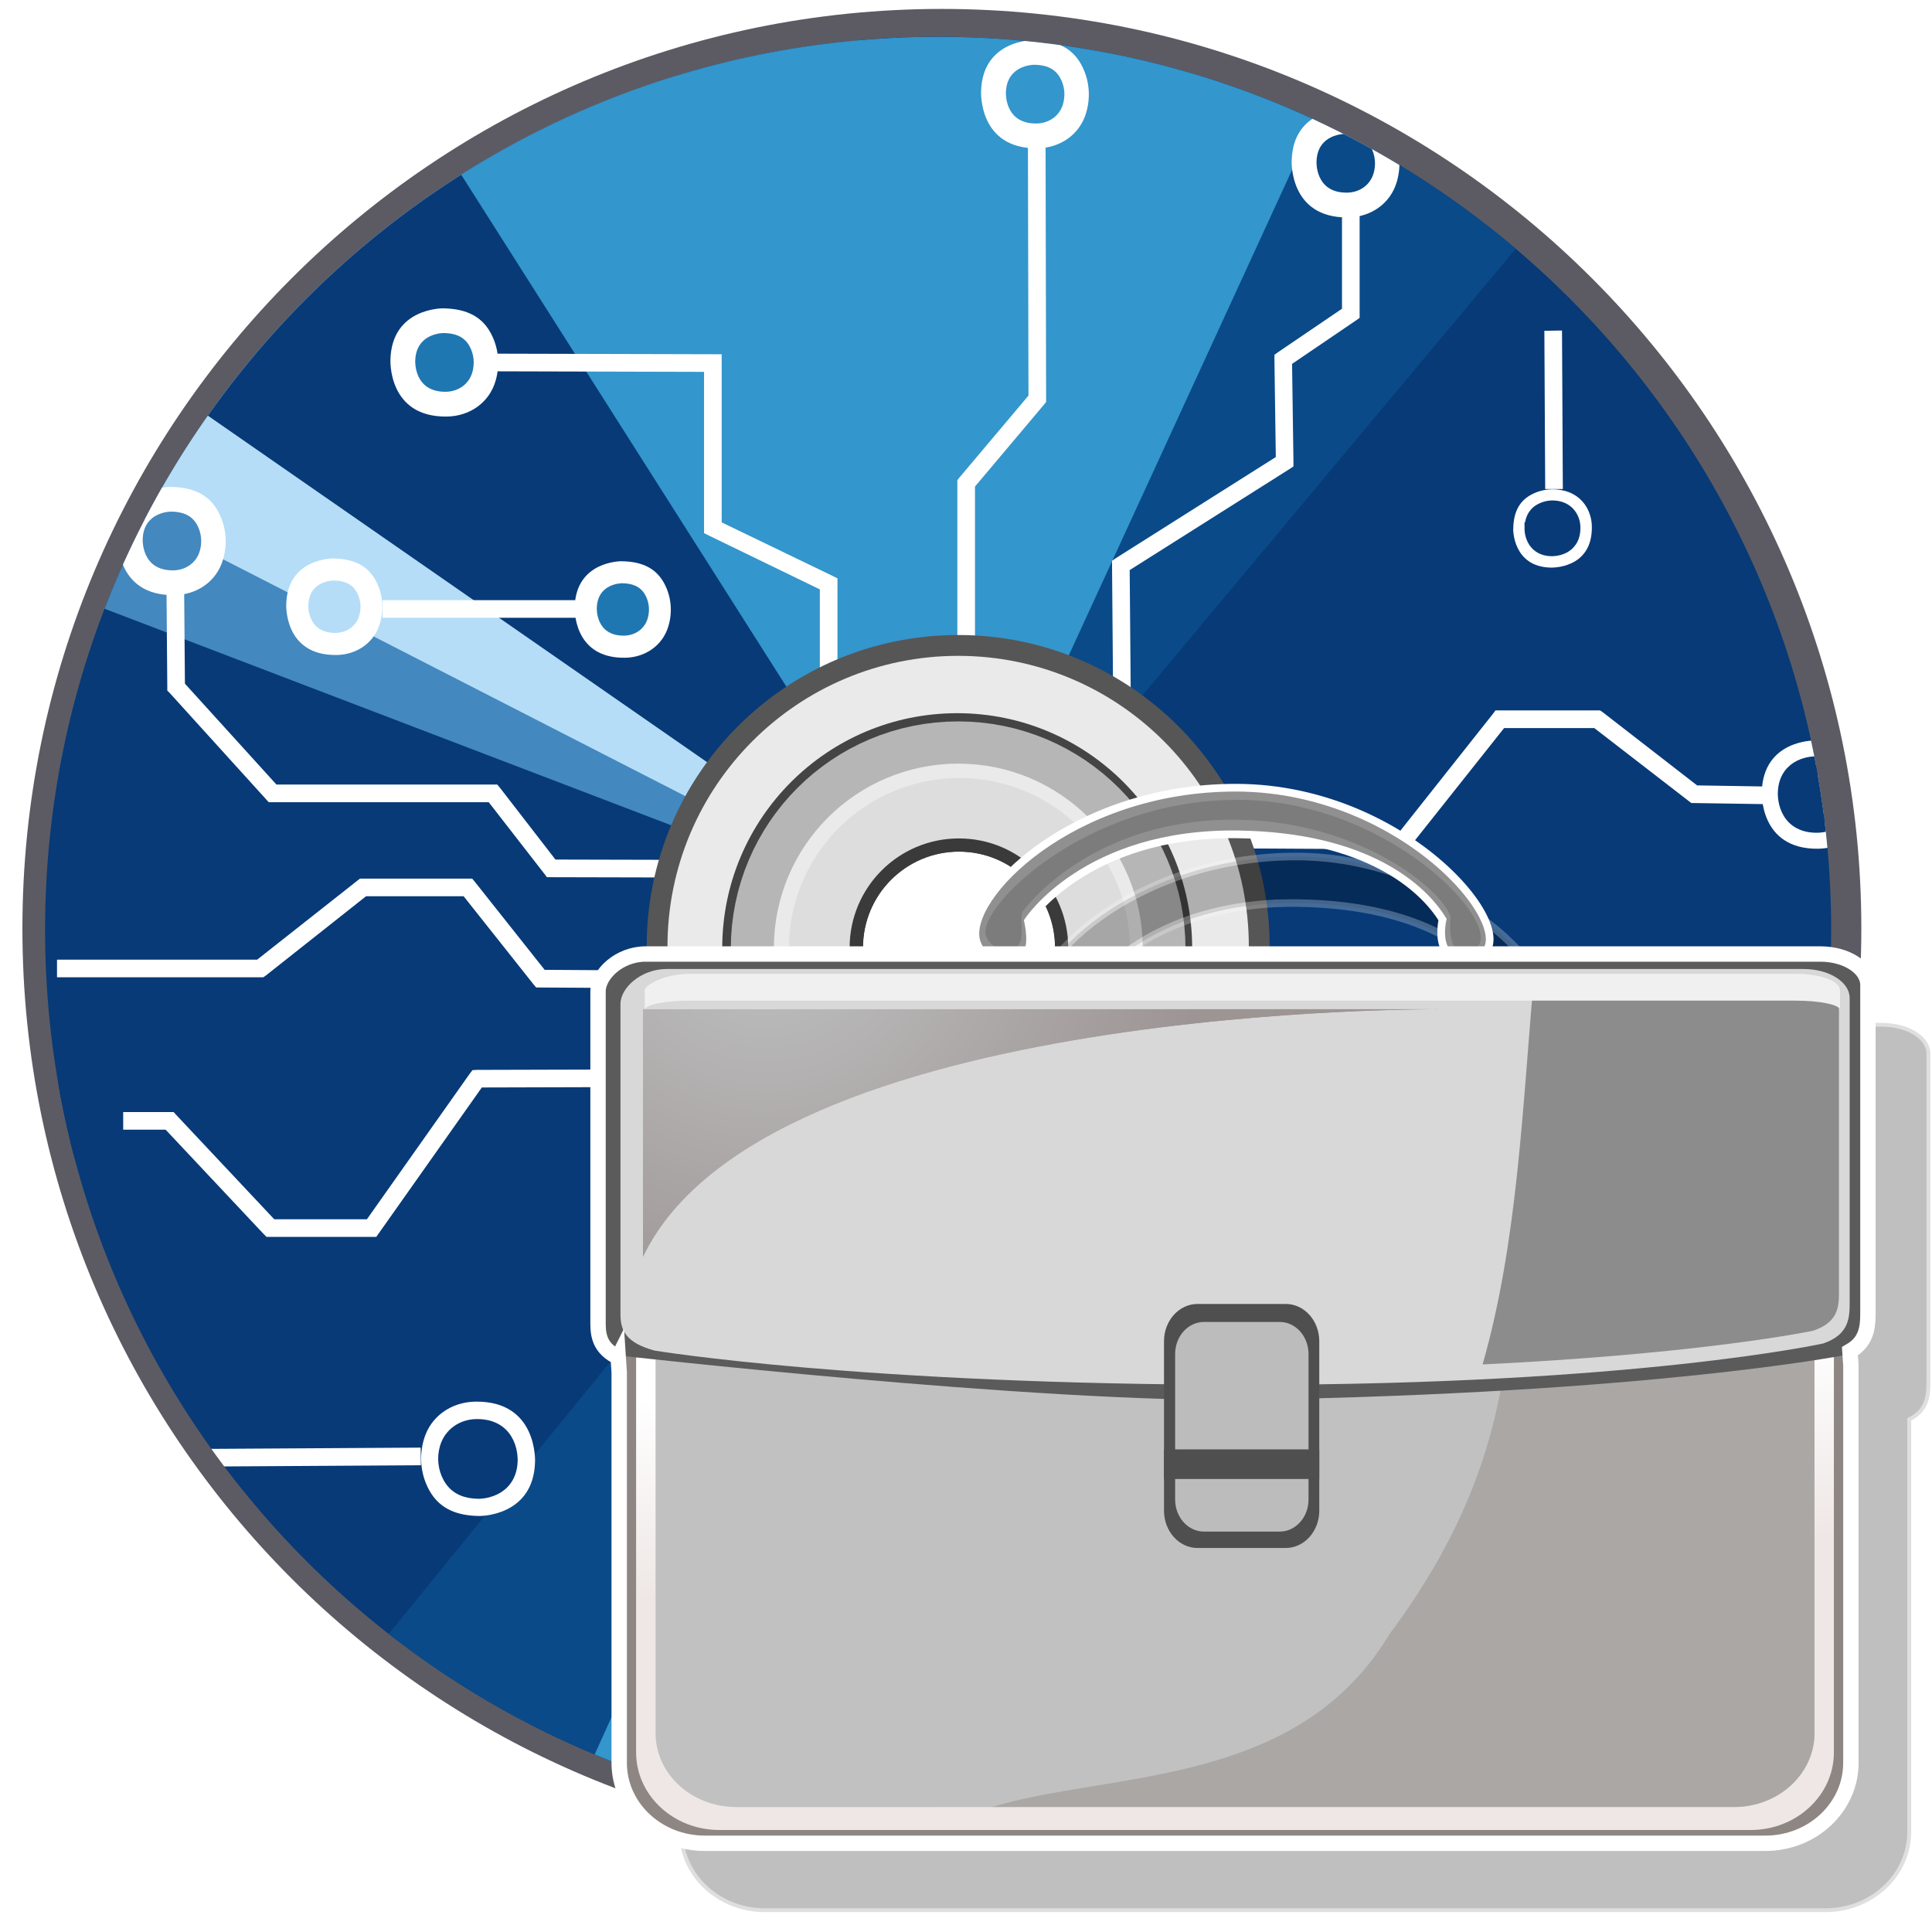 <?xml version="1.0" encoding="UTF-8" standalone="no"?>
<svg
   xmlns:dc="http://purl.org/dc/elements/1.1/"
   xmlns:cc="http://creativecommons.org/ns#"
   xmlns:rdf="http://www.w3.org/1999/02/22-rdf-syntax-ns#"
   xmlns:svg="http://www.w3.org/2000/svg"
   xmlns="http://www.w3.org/2000/svg"
   xmlns:xlink="http://www.w3.org/1999/xlink"
   xmlns:sodipodi="http://sodipodi.sourceforge.net/DTD/sodipodi-0.dtd"
   xmlns:inkscape="http://www.inkscape.org/namespaces/inkscape"
   id="svg2"
   version="1.1"
   xml:space="preserve"
   height="219" 
   width="219" 
   enable-background="new -0.162 -0.016 195 215" 
   x="0px"
   y="0px"
   inkscape:version="0.48.0 r9654"
   sodipodi:docname="businessapplicatioin"><title
   id="title3145">Business Application Icon</title><sodipodi:namedview
   pagecolor="#ffffff"
   bordercolor="#666666"
   borderopacity="1"
   objecttolerance="10"
   gridtolerance="10"
   guidetolerance="10"
   inkscape:pageopacity="0"
   inkscape:pageshadow="2"
   inkscape:window-width="1036"
   inkscape:window-height="958"
   id="namedview84"
   showgrid="false"
   inkscape:zoom="1.8791605"
   inkscape:cx="136.85453"
   inkscape:cy="102.5772"
   inkscape:window-x="760"
   inkscape:window-y="-2"
   inkscape:window-maximized="0"
   inkscape:current-layer="svg2" /><defs
   id="defs4"><clipPath
     id="SVGID_2_"><use
       id="use245"
       xlink:href="#SVGID_1_"
       height="242"
       width="225"
       y="0"
       x="0"
       overflow="visible" /></clipPath><filter
     id="filter4074"
     color-interpolation-filters="sRGB"><feGaussianBlur
       id="feGaussianBlur4076"
       stdDeviation="1.958" /></filter><linearGradient
     id="linearGradient4097"
     y2="223.7"
     gradientUnits="userSpaceOnUse"
     x2="158.71"
     gradientTransform="translate(-462.328,5.882)"
     y1="149.16"
     x1="154.57"><stop
       id="stop326"
       stop-color="#FFF"
       offset="0.298" /><stop
       id="stop328"
       stop-color="#FFF"
       offset="0.596" /><stop
       id="stop330"
       stop-color="#EEE7E5"
       offset="0.904" /></linearGradient><radialGradient
     id="radialGradient4099"
     gradientUnits="userSpaceOnUse"
     cy="84.228"
     cx="76.512"
     gradientTransform="matrix(0.698,0,0,0.698,-410.067,89.854)"
     r="78.093"><stop
       id="stop347"
       stop-color="#FFF"
       offset="0.157" /><stop
       id="stop349"
       stop-color="#724548"
       offset="0.899" /></radialGradient><radialGradient
     inkscape:collect="always"
     xlink:href="#radialGradient4099"
     id="radialGradient3130"
     gradientUnits="userSpaceOnUse"
     gradientTransform="matrix(0.715,0,0,0.694,32.025,45.969)"
     cx="76.512"
     cy="84.228"
     r="78.093" /><linearGradient
     inkscape:collect="always"
     xlink:href="#linearGradient4097"
     id="linearGradient3139"
     gradientUnits="userSpaceOnUse"
     gradientTransform="matrix(1.025,0,0,0.994,-21.523,-37.488)"
     x1="154.57"
     y1="149.16"
     x2="158.71"
     y2="223.7" /></defs><path
   id="DVDBorder"
   fill-rule="evenodd"
   fill="#5c5b63"
   d="m106.75,1.012c-57.562,0-104.21,46.678-104.21,104.24s46.647,104.21,104.21,104.21c57.562,0,104.24-46.647,104.24-104.21,0-57.562-46.678-104.24-104.24-104.24zm1.907,94.865c6.537,0,11.822,5.285,11.822,11.822,0,6.537-5.285,11.854-11.822,11.854-6.537,0-11.854-5.317-11.854-11.854,0-6.537,5.317-11.822,11.854-11.822z" /><g
   id="g239"
   transform="translate(372.915,-145.476)"><defs
     id="defs241"><path
       id="SVGID_1_"
       d="m215.67,117.25c0,55.902-45.322,101.23-101.23,101.23-55.904,0-101.23-45.324-101.23-101.23,0-55.91,45.321-101.23,101.23-101.23,55.906,0,101.23,45.319,101.23,101.23z" /></defs><g
     id="g247"
     transform="translate(-381.015,133.629)"
     clip-path="url(#SVGID_2_)"><path
       id="path253"
       fill="#073a77"
       d="M222.09,0.847,1.007,27.686,0.751,215.42l221.84,24.425-0.5-239zm-107.25,140.5c-11.184,0-20.25-9.066-20.25-20.25,0-11.185,9.067-20.25,20.25-20.25,11.184,0,20.25,9.066,20.25,20.25s-9.066,20.25-20.25,20.25z" /><g
       id="g259"><g
         id="g261"><path
           id="path263"
           fill="#4388bf"
           d="M94.409,17.894c-34.191,6.963-62.153,31.055-74.538,62.926l83.442,31.888,9.231-9.233-18.135-85.581z" /><path
           id="path265"
           fill="#b5ddf7"
           d="M105.33,16.16c-34.743,3.224-65.148,24.148-80.91,54.491l79.499,40.73,10.177-8.181-8.766-87.04z" /><path
           id="path267"
           fill="#073a77"
           d="M118.94,15.6c-34.865-1.423-67.784,15.273-87.439,43.251l73.38,50.937,11.174-6.755,2.88-87.433z" /><path
           id="path269"
           fill="#0a4a89"
           d="M180.18,39.728c-26.6-22.583-62.82-29.69-95.531-19.742l26.468,85.314,12.964,1.556,56.1-67.128z" /><path
           id="path271"
           fill="#3396cc"
           d="M157.34,25.051c-31.58-14.827-68.395-12.199-97.361,5.971l47.893,75.401,12.92-1.895,36.553-79.477z" /><path
           id="path275"
           fill="#4388bf"
           d="m138.33,216.7c33.957-7.796,61.275-32.535,72.85-64.651l-80.125-28.781-11.939,11.688,19.214,81.744z" /><path
           id="path277"
           fill="#b5ddf7"
           d="m127.48,218.7c34.598-4.072,64.434-25.709,79.416-56.389l-78.1-37.661-10.807,10.432,9.491,83.618z" /><path
           id="path279"
           fill="#073a77"
           d="m113.91,219.59c34.832,0.563,67.279-16.916,86.209-45.326l-72.076-47.227-12.943,7.792-1.19,84.761z" /><path
           id="path281"
           fill="#0a4a89"
           d="m52.184,197.02c27.105,21.884,63.433,28.086,95.843,17.35l-27.148-80.295-15.583-2.262-53.112,65.207z" /><path
           id="path283"
           fill="#3396cc"
           d="m75.337,211.1c31.893,14.024,68.577,10.493,97.042-8.355l-48.107-71.059-14.328,2.892-34.607,76.522z" /></g><path
         id="path287"
         fill="#FFF"
         d="m58.32,46.8c-0.006,0-5.792-0.082-5.963,5.792,0,0-0.34,6.559,6.389,6.474,2.514-0.031,4.799-1.502,5.537-4.069,0.523-1.823,0.346-3.775-0.598-5.471-1.16-2.088-3.162-2.693-5.365-2.726z" /><path
         id="path289"
         fill="#1f77b2"
         d="m58.404,49.598c-0.004,0-3.145-0.045-3.236,3.144,0,0-0.186,3.56,3.467,3.514,1.365-0.016,2.605-0.814,3.007-2.208,0.283-0.99,0.187-2.05-0.324-2.971-0.631-1.135-1.718-1.463-2.914-1.479z" /><path
         id="path291"
         fill="#FFF"
         d="m125.27,16.392c-0.004,0-5.792-0.083-5.961,5.792,0,0-0.342,6.558,6.388,6.473,2.514-0.031,4.8-1.502,5.537-4.068,0.524-1.823,0.346-3.776-0.597-5.472-1.161-2.088-3.162-2.693-5.367-2.725z" /><path
         id="path293"
         fill="#3396cc"
         d="m125.36,19.189c-0.004,0-3.146-0.045-3.237,3.144,0,0-0.186,3.56,3.469,3.514,1.363-0.017,2.604-0.815,3.006-2.208,0.283-0.99,0.186-2.05-0.326-2.971-0.63-1.134-1.716-1.463-2.912-1.479z" /><path
         id="path297"
         d="m8.545,118.42c-0.003,0-3.144-0.047-3.236,3.143,0,0-0.185,3.562,3.469,3.514,1.364-0.016,2.605-0.814,3.006-2.207,0.283-0.99,0.188-2.051-0.324-2.973-0.632-1.133-1.718-1.464-2.915-1.477z"
         stroke="#073a77"
         stroke-width="2"
         fill="#073a77" /><path
         id="path301"
         d="m16.041,135.46c-0.002,0-3.144-0.047-3.236,3.143,0,0-0.186,3.561,3.469,3.514,1.363-0.016,2.605-0.814,3.005-2.207,0.284-0.99,0.188-2.049-0.324-2.973-0.631-1.133-1.718-1.461-2.914-1.477z"
         stroke="#073a77"
         stroke-width="2"
         fill="#073a77" /><path
         id="path303"
         fill="#FFF"
         d="m91.712,183.51c-0.004,0-5.79-0.082-5.962,5.793,0,0-0.341,6.559,6.389,6.473,2.514-0.031,4.8-1.502,5.537-4.068,0.523-1.824,0.345-3.775-0.597-5.471-1.161-2.09-3.164-2.696-5.367-2.727z" /><path
         id="path305"
         fill="#3396cc"
         d="m91.796,186.31c-0.002,0-3.144-0.045-3.236,3.145,0,0-0.185,3.557,3.469,3.512,1.364-0.016,2.605-0.814,3.005-2.207,0.285-0.99,0.188-2.051-0.324-2.971-0.63-1.136-1.718-1.464-2.914-1.479z" /><path
         id="path309"
         fill="#FFF"
         d="m126.55,178.47c-0.007,0-5.793-0.084-5.962,5.795,0,0-0.342,6.557,6.388,6.473,2.513-0.033,4.799-1.504,5.537-4.068,0.522-1.824,0.344-3.777-0.596-5.471-1.162-2.093-3.166-2.696-5.367-2.729z" /><path
         id="path311"
         fill="#3396cc"
         d="m126.63,181.26c-0.002,0-3.144-0.045-3.236,3.145,0,0-0.184,3.561,3.468,3.516,1.365-0.016,2.606-0.816,3.006-2.211,0.285-0.99,0.189-2.049-0.323-2.969-0.632-1.136-1.718-1.466-2.915-1.481z" /><path
         id="path315"
         fill="#FFF"
         d="m213.89,120.82c-0.006,0-5.793-0.082-5.964,5.793,0,0-0.34,6.559,6.39,6.473,2.513-0.031,4.8-1.502,5.537-4.068,0.523-1.82,0.345-3.775-0.598-5.471-1.161-2.088-3.161-2.695-5.365-2.727z" /><path
         id="path321"
         fill="#FFF"
         d="m213.77,95.788c-0.006,0-5.793-0.083-5.963,5.793,0,0-0.342,6.558,6.389,6.473,2.513-0.031,4.799-1.502,5.536-4.068,0.524-1.825,0.347-3.776-0.597-5.472-1.16-2.089-3.162-2.695-5.365-2.726z" /><path
         id="path323"
         d="m213.86,98.585c-0.005,0-3.146-0.045-3.237,3.144,0,0-0.186,3.56,3.469,3.514,1.364-0.016,2.604-0.816,3.005-2.209,0.284-0.99,0.187-2.049-0.324-2.97-0.63-1.134-1.716-1.462-2.913-1.479z"
         stroke="#073a77"
         stroke-width="2"
         fill="#073a77" /><path
         id="path325"
         fill="#FFF"
         d="m160.48,24.228c-0.006,0-5.793-0.082-5.963,5.792,0,0-0.341,6.558,6.388,6.474,2.515-0.032,4.801-1.503,5.537-4.069,0.524-1.823,0.346-3.776-0.596-5.471-1.161-2.089-3.162-2.694-5.366-2.726z" /><path
         id="path327"
         fill="#0a4a89"
         d="m160.57,27.026c-0.005,0-3.146-0.045-3.238,3.144,0,0-0.186,3.56,3.47,3.513,1.362-0.015,2.604-0.814,3.005-2.208,0.283-0.99,0.187-2.05-0.325-2.971-0.631-1.133-1.717-1.462-2.912-1.478z" /><path
         id="path329"
         fill="#FFF"
         d="m27.429,67.042c-0.007,0-5.792-0.083-5.962,5.792,0,0-0.342,6.559,6.389,6.474,2.513-0.032,4.799-1.503,5.536-4.069,0.524-1.824,0.345-3.776-0.597-5.472-1.16-2.087-3.163-2.693-5.366-2.725z" /><path
         id="path331"
         fill="#4388bf"
         d="m27.513,69.84c-0.003,0-3.144-0.045-3.237,3.144,0,0-0.184,3.56,3.469,3.514,1.364-0.016,2.605-0.815,3.006-2.208,0.283-0.99,0.188-2.05-0.324-2.971-0.632-1.134-1.718-1.463-2.914-1.479z" /><path
         id="path333"
         fill="#FFF"
         d="m45.863,75.154c-0.005,0-5.165-0.073-5.317,5.167,0,0-0.304,5.849,5.698,5.773,2.242-0.028,4.281-1.34,4.938-3.63,0.468-1.626,0.309-3.367-0.532-4.879-1.035-1.862-2.821-2.402-4.787-2.431z" /><path
         id="path335"
         fill="#b5ddf7"
         d="m45.939,77.65c-0.004,0-2.805-0.041-2.888,2.804,0,0-0.165,3.175,3.094,3.133,1.217-0.013,2.324-0.726,2.681-1.968,0.254-0.884,0.168-1.828-0.289-2.65-0.562-1.012-1.531-1.304-2.598-1.319z" /><path
         id="path337"
         fill="#FFF"
         d="m78.562,75.466c-0.006,0-5.167-0.073-5.317,5.167,0,0-0.305,5.849,5.697,5.773,2.242-0.028,4.281-1.341,4.938-3.629,0.468-1.627,0.309-3.367-0.531-4.879-1.036-1.864-2.822-2.404-4.787-2.432z" /><path
         id="path339"
         fill="#1f77b2"
         d="m78.637,77.961c-0.004,0-2.805-0.042-2.887,2.804,0,0-0.166,3.176,3.094,3.134,1.217-0.014,2.322-0.728,2.68-1.969,0.253-0.884,0.168-1.829-0.289-2.65-0.563-1.011-1.532-1.304-2.598-1.319z" /><path
         id="path343"
         fill="#FFF"
         d="m179.63,71.875c0,0.005-0.036,4.209,4.234,4.311,0,0,4.767,0.222,4.678-4.668-0.033-1.826-1.109-3.481-2.978-4.007-1.327-0.374-2.745-0.235-3.974,0.454-1.512,0.851-1.943,2.31-1.96,3.91z" /><path
         id="path345"
         d="m181.66,71.803c0,0.004-0.022,2.285,2.297,2.341,0,0,2.587,0.121,2.539-2.534-0.018-0.992-0.604-1.889-1.615-2.175-0.722-0.203-1.491-0.128-2.158,0.247-0.823,0.462-1.058,1.252-1.063,2.121z"
         stroke="#073a77"
         stroke-width="1.5"
         fill="#073a77" /><path
         id="path351"
         d="m188.41,152.4c0.003,0,3.873,0.055,3.988-3.873,0,0,0.226-4.385-4.272-4.326-1.683,0.021-3.21,1.004-3.703,2.719-0.351,1.221-0.231,2.525,0.4,3.658,0.775,1.397,2.114,1.803,3.587,1.822z"
         stroke="#FFF"
         stroke-width="2"
         fill="none" /><path
         id="path353"
         fill="#4388bf"
         d="m188.36,150.53c0.004,0,2.103,0.031,2.164-2.102,0,0,0.123-2.379-2.318-2.348-0.911,0.008-1.742,0.543-2.009,1.473-0.191,0.664-0.127,1.373,0.215,1.99,0.421,0.759,1.149,0.978,1.948,0.987z" /><path
         id="path355"
         fill="#FFF"
         d="m163.9,152.16c0.004,0,3.871,0.053,3.987-3.873,0,0,0.228-4.387-4.272-4.33-1.681,0.023-3.209,1.006-3.702,2.723-0.35,1.219-0.229,2.521,0.398,3.656,0.778,1.398,2.118,1.803,3.589,1.824z" /><path
         id="path357"
         fill="#b5ddf7"
         d="m163.85,150.3c0.003,0,2.103,0.031,2.164-2.104,0,0,0.125-2.381-2.318-2.35-0.914,0.01-1.742,0.545-2.01,1.477-0.19,0.662-0.125,1.369,0.216,1.986,0.422,0.758,1.15,0.975,1.948,0.991z" /><path
         id="path359"
         fill="#FFF"
         d="m158.27,159.84c0-0.004,0.034-3.873-3.896-3.965,0,0-4.387-0.205-4.305,4.293,0.029,1.684,1.021,3.203,2.74,3.689,1.222,0.344,2.525,0.217,3.655-0.418,1.394-0.785,1.79-2.127,1.806-3.599z" /><path
         id="path361"
         fill="#1f77b2"
         d="m156.4,159.91c0-0.004,0.021-2.104-2.114-2.156,0,0-2.381-0.111-2.335,2.334,0.014,0.91,0.555,1.736,1.487,2,0.661,0.186,1.369,0.119,1.985-0.227,0.756-0.425,0.972-1.154,0.977-1.951z" /><path
         id="path363"
         fill="#FFF"
         d="m158.16,184.35c0-0.008,0.034-3.873-3.894-3.967,0,0-4.387-0.205-4.305,4.295,0.03,1.68,1.021,3.205,2.738,3.688,1.223,0.342,2.526,0.217,3.656-0.42,1.396-0.781,1.791-2.123,1.805-3.596z" /><path
         id="path365"
         fill="#3396cc"
         d="m156.29,184.42c0-0.004,0.021-2.102-2.11-2.154,0,0-2.383-0.111-2.338,2.332,0.015,0.914,0.555,1.738,1.485,2.002,0.665,0.188,1.372,0.119,1.986-0.227,0.756-0.426,0.972-1.152,0.977-1.953z" /><path
         id="path387"
         fill="#FFF"
         d="m62.48,183.69c0.006,0,6.121,0.053,6.269-6.154,0,0,0.321-6.934-6.789-6.807-2.654,0.049-5.063,1.613-5.827,4.334-0.544,1.928-0.344,3.99,0.66,5.773,1.238,2.202,3.359,2.833,5.687,2.854z" /><path
         id="path389"
         d="m62.375,180.74c0.005,0,3.324,0.029,3.404-3.342,0,0,0.176-3.762-3.686-3.693-1.442,0.025-2.748,0.877-3.164,2.35-0.295,1.049-0.186,2.166,0.359,3.141,0.673,1.193,1.823,1.533,3.087,1.544z"
         stroke="#073a77"
         stroke-width="2"
         fill="#073a77" /><path
         id="path399"
         fill="#FFF"
         d="m175.59,173.59c0.004,0,4.597,0.066,4.731-4.596,0,0,0.271-5.207-5.069-5.139-1.997,0.025-3.809,1.193-4.395,3.229-0.415,1.447-0.274,2.994,0.474,4.34,0.921,1.66,2.511,2.141,4.259,2.166z" /><path
         id="path401"
         fill="#1f77b2"
         d="m175.52,171.37c0.003,0,2.495,0.039,2.57-2.492,0,0,0.146-2.828-2.753-2.789-1.083,0.01-2.067,0.643-2.385,1.75-0.227,0.787-0.15,1.625,0.256,2.357,0.5,0.899,1.362,1.161,2.312,1.174z" /><path
         id="polyline413"
         style="block-progression:tb;color:#000000;direction:ltr;text-indent:0;text-align:start;enable-background:accumulate;text-transform:none;"
         fill="#FFF"
         d="m124.62,28.562,0.062,28.125-7.844,9.312-0.219,0.281,0,0.375,0,30.938,2,0,0-30.594,7.844-9.312,0.219-0.281,0-0.375-0.062-28.469-2,0z" /><path
         id="polyline415"
         style="block-progression:tb;color:#000000;direction:ltr;text-indent:0;text-align:start;enable-background:accumulate;text-transform:none;"
         fill="#FFF"
         d="m48.906,111.44-0.281,0.219-11.375,8.969-22.688,0,0,2,23.031,0,0.344,0,0.281-0.188,11.375-9,11.062,0,7.906,9.969,0.312,0.375,0.469,0,15.562,0.094,0.031-2-15.094-0.094-7.906-9.969-0.312-0.375-0.469,0-11.906,0-0.344,0z" /><path
         id="polyline417"
         style="block-progression:tb;color:#000000;direction:ltr;text-indent:0;text-align:start;enable-background:accumulate;text-transform:none;"
         fill="#FFF"
         d="m85.094,133.06-22.938,0.062-0.5,0.031-0.312,0.406-11.656,16.5-10.5,0-11.125-11.844-0.281-0.312-0.438,0-5.281,0,0,2,4.812,0l11.124,11.84,0.312,0.312h0.406,11.5,0.531l0.312-0.438,11.656-16.5,22.406-0.062-0.031-2z" /><path
         id="polyline419"
         style="block-progression:tb;color:#000000;direction:ltr;text-indent:0;text-align:start;enable-background:accumulate;text-transform:none;"
         fill="#FFF"
         d="m99.938,142.81,0.062,17.969-8.781,10.312-0.25,0.281,0,0.344,0,11.781,2,0,0-11.406,8.781-10.312,0.25-0.281,0-0.375-0.062-18.312-2,0z" /><path
         id="polyline421"
         style="block-progression:tb;color:#000000;direction:ltr;text-indent:0;text-align:start;enable-background:accumulate;text-transform:none;"
         fill="#FFF"
         d="m124.28,142.78-0.094,10.625-1.969,3.125-0.156,0.219,0,0.312,0,7.594,0,0.344,0.219,0.281,6.25,7.781,0,6.625,2,0,0-6.969,0-0.375-0.219-0.25-6.25-7.781,0-6.969,1.969-3.125,0.156-0.25,0-0.281,0.094-10.875-2-0.031z" /><path
         id="polyline423"
         style="block-progression:tb;color:#000000;direction:ltr;text-indent:0;text-align:start;enable-background:accumulate;text-transform:none;"
         fill="#FFF"
         d="m160.22,36.25,0,10.594l-7.22,4.906-0.438,0.312v0.531l0.156,11.062-18.094,11.438-0.469,0.312v0.531l0.188,22.969h2l-0.188-22.438,18.094-11.438,0.469-0.312v-0.562l-0.156-11.062,7.219-4.906,0.438-0.312v-0.531-11.094h-2z" /><path
         id="polyline425"
         style="block-progression:tb;color:#000000;direction:ltr;text-indent:0;text-align:start;enable-background:accumulate;text-transform:none;"
         fill="#FFF"
         d="m28.969,78.125-2,0.031,0.094,11.594,0,0.375,0.281,0.281,10.906,12.031,0.312,0.344,0.438,0,24.5,0,6.312,8.125,0.281,0.375,0.5,0,13.344,0.031,0-2-12.875-0.031-6.281-8.125-0.312-0.375-0.5,0-24.531,0l-10.375-11.436-0.093-11.219z" /><path
         id="line427"
         style="block-progression:tb;color:#000000;direction:ltr;text-indent:0;text-align:start;enable-background:accumulate;text-transform:none;"
         fill="#FFF"
         d="m185.16,49.312-2,0.031,0.094,17.938,2,0-0.094-17.969z" /><path
         id="line429"
         style="block-progression:tb;color:#000000;direction:ltr;text-indent:0;text-align:start;enable-background:accumulate;text-transform:none;"
         fill="#FFF"
         d="m167.69,147.12,0,2,16.531,0,0-2-16.531,0z" /><path
         id="line431"
         style="block-progression:tb;color:#000000;direction:ltr;text-indent:0;text-align:start;enable-background:accumulate;text-transform:none;"
         fill="#FFF"
         d="m153,164.06,0.094,16.531,2,0l-0.09-16.53h-2z" /><path
         id="line437"
         style="block-progression:tb;color:#000000;direction:ltr;text-indent:0;text-align:start;enable-background:accumulate;text-transform:none;"
         fill="#FFF"
         d="m55.781,175.94-26.094,0.156,0,2,26.125-0.156-0.031-2z" /><path
         id="line439"
         style="block-progression:tb;color:#000000;direction:ltr;text-indent:0;text-align:start;enable-background:accumulate;text-transform:none;"
         fill="#FFF"
         d="m180.09,167.78,0,2,19.594,0,0-2-19.594,0z" /><path
         id="polyline411"
         style="block-progression:tb;color:#000000;direction:ltr;text-indent:0;text-align:start;enable-background:accumulate;text-transform:none;"
         fill="#FFF"
         d="m64.469,51.938-0.031,2,23.469,0.062,0,17.656,0,0.625,0.562,0.281,12.562,6.094,0,18.312,2,0,0-18.938,0-0.625-0.562-0.281-12.562-6.062,0-18.062,0-1-1,0-24.438-0.062z" /><path
         id="line409"
         style="block-progression:tb;color:#000000;direction:ltr;text-indent:0;text-align:start;enable-background:accumulate;text-transform:none;"
         fill="#FFF"
         d="m51.469,79.875,0,2,22.031,0,0-2-22.031,0z" /><path
         id="polyline407"
         style="block-progression:tb;color:#000000;direction:ltr;text-indent:0;text-align:start;enable-background:accumulate;text-transform:none;"
         fill="#FFF"
         d="m174.62,125.06-0.219,0.719-3.688,11.688-7.875-0.125-2.469-7.062-0.219-0.656-0.719,0-15.719,0,0,2,15.031,0,2.438,7.031,0.219,0.688,0.719,0,9.312,0.125,0.719,0,0.25-0.719,3.688-11.656,32.906,0.094,0-2-33.625-0.094-0.75-0.031z" /><path
         id="polyline405"
         style="block-progression:tb;color:#000000;direction:ltr;text-indent:0;text-align:start;enable-background:accumulate;text-transform:none;"
         fill="#FFF"
         d="M177.62,92.375,177.34,92.75,166.75,106.12,145.16,106v2l22.062,0.125h0.469l0.312-0.406,10.594-13.344h10.219l10.719,8.281,0.281,0.219h0.312l8.062,0.125,0.031-2-7.75-0.125-10.719-8.312-0.281-0.188h-0.344-11-0.5z" /></g></g></g><path
   id="circle457-4"
   d="m126.04,120.48c0,6.428-5.211,11.639-11.639,11.639s-11.639-5.211-11.639-11.639,5.211-11.639,11.639-11.639,11.639,5.211,11.639,11.639z"
   transform="translate(-5.682,-13.06)"
   stroke="#3a3a3a"
   stroke-width="1.5"
   fill="none" /><path
   id="path445"
   d="m142.42,107.29c0,18.668-15.138,33.809-33.808,33.809-18.673,0-33.809-15.141-33.809-33.809,0-18.672,15.136-33.809,33.809-33.809,18.67,0,33.808,15.137,33.808,33.809z"
   stroke="#565656"
   stroke-width="3"
   fill="none" /><path
   id="path447"
   d="m137.56,107.29c0,15.986-12.963,28.951-28.949,28.951-15.989,0-28.95-12.965-28.95-28.951,0-15.987,12.961-28.947,28.95-28.947,15.986-0.001,28.949,12.959,28.949,28.947z"
   stroke="#eaeaea"
   stroke-width="8"
   fill="none" /><path
   id="circle449"
   d="m139.84,120.53c0,14.158-11.477,25.635-25.635,25.635s-25.635-11.477-25.635-25.635,11.477-25.635,25.635-25.635,25.635,11.477,25.635,25.635z"
   transform="translate(-5.703,-13.052)"
   stroke="#444"
   stroke-width="2"
   fill="none" /><path
   id="path451"
   d="m128.38,107.54c0,10.92-8.853,19.768-19.769,19.768-10.922,0-19.771-8.848-19.771-19.768,0-10.918,8.85-19.766,19.771-19.766,10.916,0,19.769,8.848,19.769,19.766z"
   stroke="#b7b6b6"
   stroke-width="12"
   fill="none" /><path
   id="path453"
   d="m124.78,107.46c0,8.922-7.232,16.154-16.153,16.154-8.925,0-16.155-7.232-16.155-16.154s7.23-16.15,16.155-16.15c8.921-0.001,16.153,7.228,16.153,16.15z"
   stroke="#eaeaea"
   stroke-width="9.5"
   fill="none" /><path
   id="circle455"
   d="m129.78,120.57c0,8.464-6.862,15.326-15.326,15.326s-15.326-6.862-15.326-15.326,6.862-15.326,15.326-15.326,15.326,6.862,15.326,15.326z"
   transform="translate(-5.703,-13.052)"
   stroke="#DDD"
   stroke-width="8"
   fill="none" /><path
   id="circle457"
   d="m126.04,120.48c0,6.428-5.211,11.639-11.639,11.639s-11.639-5.211-11.639-11.639,5.211-11.639,11.639-11.639,11.639,5.211,11.639,11.639z"
   transform="translate(-5.703,-13.052)"
   stroke="#3a3a3a"
   stroke-width="1.5"
   fill="none" />
<path
   id="path4021"
   d="m -297.77,141.27 c -18.202,-0.036 -30.083,12.458 -28.781,17.438 0.175,0.666 0.505,1.162 0.906,1.531 h -37.25 c -0.081,0 -0.17,-0.004 -0.25,0 -0.107,0 -0.207,-0.006 -0.312,0 -2.759,0.16 -4.938,2.364 -4.938,4.25 v 37.938 c 0,1.572 0.361,2.864 2.219,3.812 l 0.125,1.719 v 44.531 c 0,5.067 4.244,9.156 9.469,9.156 h 117.31 c 5.227,0 9.469,-4.09 9.469,-9.156 v -45.344 -1.562 c 0.131,-0.073 0.26,-0.141 0.375,-0.219 1.814,-1.219 1.75,-3.015 1.75,-4.656 v -36.938 c 0,-1.77 -1.924,-3.204 -4.438,-3.469 -0.262,-0.036 -0.538,-0.054 -0.812,-0.062 h -0.25 -37.312 c 3.977,-3.151 -8.872,-18.931 -27.281,-18.969 z m -1.344,5.312 c 0.507,-0.012 1.035,-0.008 1.562,0 14.154,0.214 20.392,6.041 22.594,9.719 0,0 -0.629,2.729 0.719,3.938 h -46.781 c 0.793,-1.072 0.22,-3.593 0.188,-3.781 0,0 5.994,-9.513 21.719,-9.875 z"
   style="opacity:0.5;fill:#000000;stroke:#ffffff;stroke-width:0.864;filter:url(#filter4074)"
   inkscape:connector-curvature="0"
   transform="matrix(1.025,0,0,0.994,452.189,-43.333)" /><path
   id="path319"
   d="m 110.662,106.63 c 0.774,2.863 4.31,2.722 5.496,1.714 1.076,-0.915 0.405,-3.744 0.369,-3.944 0,0 6.54,-10.076 23.84,-9.821 14.503,0.213 20.894,5.999 23.15,9.654 0,0 -1.283,5.362 3.556,4.359 6.857,-1.422 -6.808,-19.263 -26.928,-19.303 -18.65,-0.036 -30.818,12.391 -29.484,17.34 z"
   style="fill:#919090;stroke:#ffffff;stroke-width:0.872"
   inkscape:connector-curvature="0" /><path
   id="path321-1"
   d="m 111.758,106.083 c 0.607,1.692 2.857,1.934 3.572,1.208 0.88,-0.897 0.196,-3.114 0.588,-3.962 0,0 7.55,-10.665 24.491,-10.409 13.412,0.201 22.955,7.693 24.025,11.022 0,0 -0.683,5.329 2.649,3.685 4.186,-2.065 -9.071,-16.872 -26.63,-16.959 -17.55,-0.088 -29.789,12.372 -28.695,15.415 z"
   style="fill:#7c7c7c"
   inkscape:connector-curvature="0" /><path
   id="path323-7"
   d="m 209.804,199.824 c 0,5.035 -4.341,9.118 -9.697,9.118 H 79.888 c -5.354,0 -9.7,-4.082 -9.7,-9.118 v -68.157 c 0,-5.034 4.346,-9.119 9.7,-9.119 H 200.107 c 5.356,0 9.697,4.085 9.697,9.119 v 68.157 z"
   style="fill:#8e8682"
   inkscape:connector-curvature="0" /><path
   id="path332"
   d="m 207.878,198.642 c 0,4.857 -4.225,8.796 -9.436,8.796 H 81.543 c -5.214,0 -9.438,-3.939 -9.438,-8.796 v -65.78 c 0,-4.857 4.223,-8.799 9.438,-8.799 H 198.442 c 5.211,0 9.436,3.941 9.436,8.799 v 65.78 z"
   style="fill:url(#linearGradient3139)"
   inkscape:connector-curvature="0" /><path
   id="path334"
   d="m 205.685,196.455 c 0,4.625 -4.083,8.38 -9.128,8.38 H 83.439 c -5.04,0 -9.127,-3.754 -9.127,-8.38 v -62.668 c 0,-4.629 4.087,-8.383 9.127,-8.383 H 196.557 c 5.045,0 9.128,3.754 9.128,8.383 v 62.668 z"
   style="fill:#c1c1c1"
   inkscape:connector-curvature="0" /><path
   id="path336"
   d="m 196.556,125.404 h -23.874 c -1.845,21.814 1.128,37.945 -15.197,59.862 -10.469,17.445 -31.658,15.502 -45.048,19.568 h 84.118 c 5.045,0 9.128,-3.754 9.128,-8.38 V 133.786 c 0,-4.628 -4.083,-8.382 -9.128,-8.382 z"
   style="opacity:0.44;fill:#8e8682"
   inkscape:connector-curvature="0" /><path
   id="path338"
   d="m 141.554,158.669 c 45.336,-0.727 67.325,-5.022 67.325,-5.022 0.518,-0.185 0.95,-0.396 1.308,-0.631 1.859,-1.212 1.785,-3.02 1.785,-4.651 v -36.697 c 0,-1.945 -2.414,-3.522 -5.385,-3.522 H 73.417 c -2.98,0 -5.391,2.292 -5.391,4.238 v 37.7 c 0,1.427 0.32,2.619 1.822,3.535 0.001,0 47.862,5.433 71.705,5.051 z"
   style="fill:#5b5b5b"
   inkscape:connector-curvature="0" /><path
   id="path340"
   d="m 206.669,152.288 c 3.092,-1.059 2.998,-3.112 2.998,-4.927 v -34.233 c 0,-1.815 -2.339,-3.287 -5.219,-3.287 H 75.55 c -2.881,0 -5.217,2.138 -5.217,3.953 v 35.17 c 0,1.817 0.575,3.228 3.857,4.128 0,0 23.43,3.88 67.32,3.88 43.89,0 65.165,-4.684 65.165,-4.684 z"
   style="fill:#d8d8d8"
   inkscape:connector-curvature="0" /><path
   id="path342"
   d="M 203.329,110.655 H 173.892 c -1.328,14.942 -1.857,30.106 -5.834,44.01 25.152,-1.215 37.453,-3.818 37.453,-3.818 3.039,-1.006 2.942,-2.947 2.942,-4.666 v -32.414 c 0,-1.719 -2.294,-3.112 -5.124,-3.112 z"
   style="opacity:0.6;fill:#5b5b5b"
   inkscape:connector-curvature="0" /><path
   id="path344"
   d="M 203.503,110.387 H 78.151 c -2.801,0 -5.068,1.28 -5.068,1.861 v 2.231 c 0,-0.581 2.266,-1.053 5.068,-1.053 H 203.503 c 2.799,0 5.073,0.472 5.073,1.053 v -2.236 c -0.075,-1.092 -2.273,-1.857 -5.073,-1.857 z"
   style="fill:#f0f0f0"
   inkscape:connector-curvature="0" /><path
   id="path351-4"
   d="m 72.884,142.459 v -28.061 h 90.785 c -0.001,9.9e-4 -77,-0.756 -90.785,28.061 z"
   style="opacity:0.71;fill:url(#radialGradient3130)"
   inkscape:connector-curvature="0" /><path
   id="path353-0"
   d="m 72.884,142.459 v -28.061 h 90.785 c -0.001,9.9e-4 -77,-0.756 -90.785,28.061 z"
   style="opacity:0.71;fill:#a2a2a2"
   inkscape:connector-curvature="0" /><path
   id="path355-9"
   d="m 149.546,171.241 c 0,2.338 -1.704,4.23 -3.806,4.23 h -9.99 c -2.103,0 -3.805,-1.892 -3.805,-4.23 v -19.203 c 0,-2.336 1.703,-4.23 3.805,-4.23 h 9.99 c 2.103,0 3.806,1.894 3.806,4.23 v 19.203 z"
   style="fill:#4f4f4f"
   inkscape:connector-curvature="0" /><path
   id="path357-4"
   d="m 148.327,169.979 c 0,2.008 -1.464,3.634 -3.269,3.634 h -8.582 c -1.807,0 -3.27,-1.627 -3.27,-3.634 v -16.498 c 0,-2.008 1.463,-3.632 3.27,-3.632 h 8.582 c 1.805,0 3.269,1.625 3.269,3.632 v 16.498 z"
   style="fill:#bcbcbc"
   inkscape:connector-curvature="0" /><rect
   id="rect359"
   height="3.354"
   width="17.602"
   y="164.294"
   x="131.943"
   style="fill:#4f4f4f" /><path
   id="path361-8"
   d="m 70.077,153.868 c -1.904,-0.943 -2.287,-2.226 -2.287,-3.789 v -37.7 c 0,-1.946 2.412,-4.238 5.391,-4.238 h 133.17 c 2.971,0 5.386,1.577 5.386,3.522 v 36.697 c 0,1.702 0.079,3.599 -2.043,4.808 l 0.111,1.607 v 45.05 c 0,5.035 -4.341,9.118 -9.697,9.118 H 79.888 c -5.354,0 -9.7,-4.082 -9.7,-9.118 v -44.258 l -0.111,-1.7 z"
   style="fill:none;stroke:#ffffff;stroke-width:1.744"
   inkscape:connector-curvature="0" /></svg>